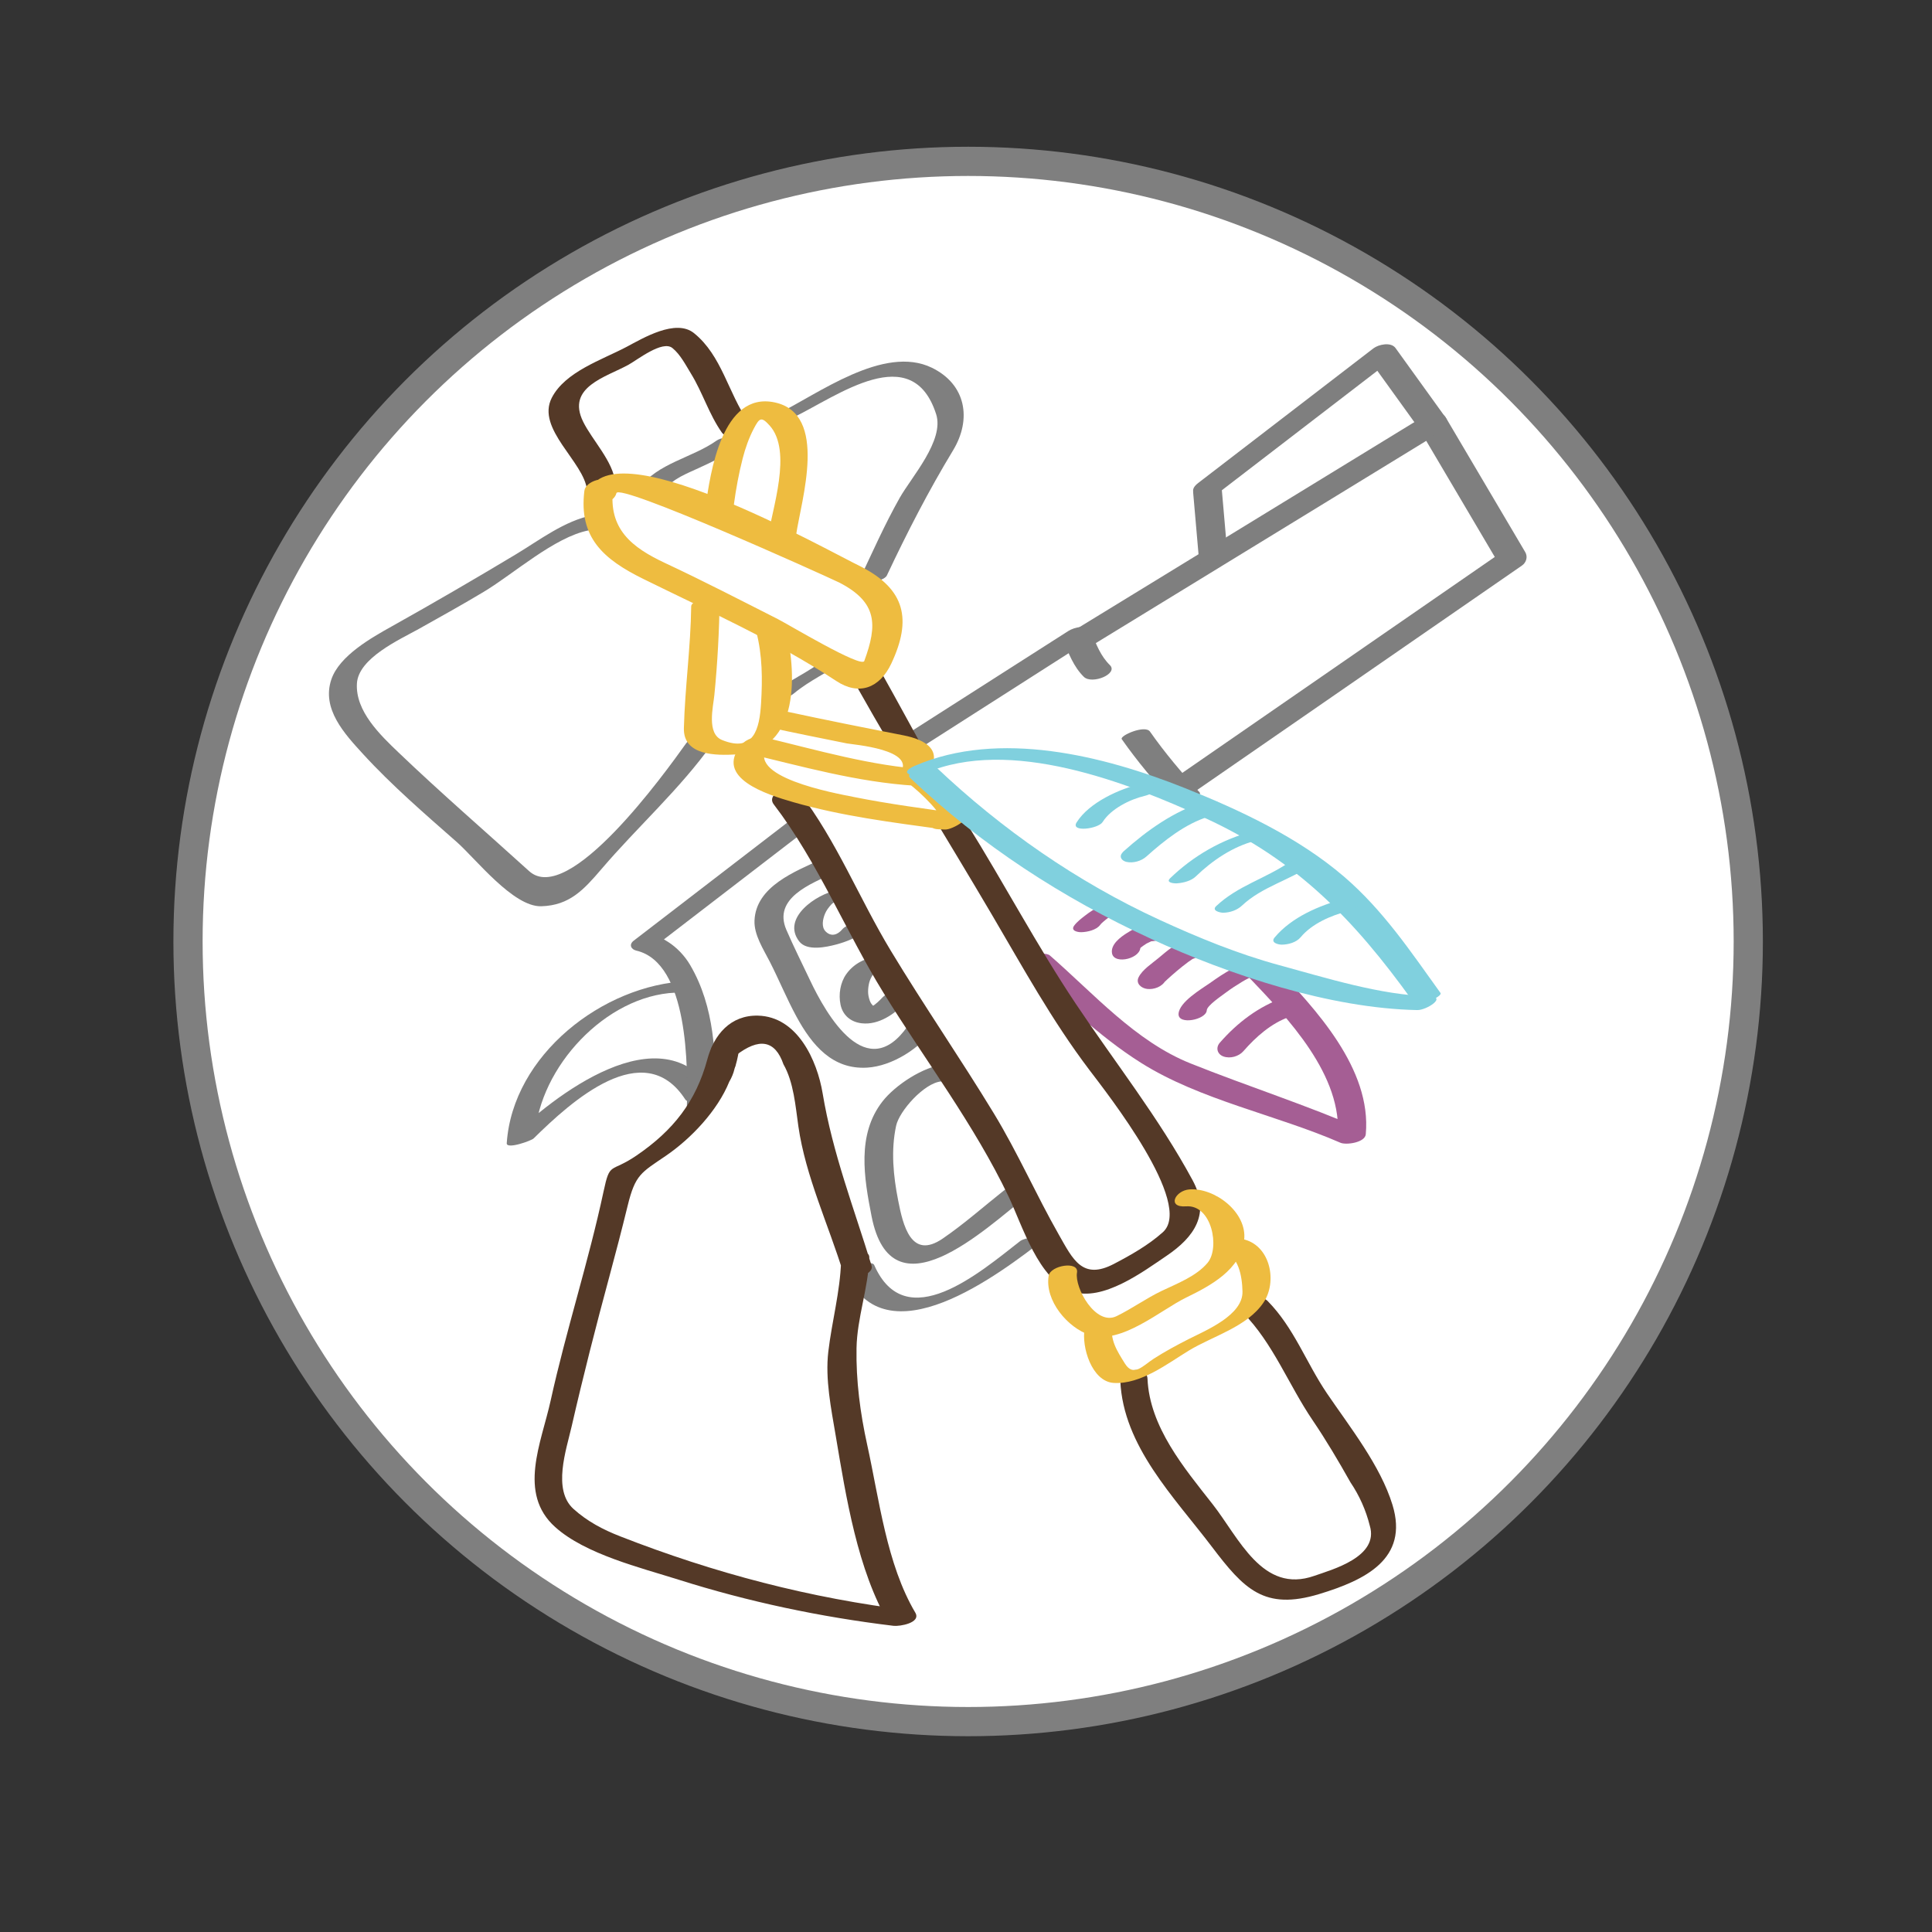 <?xml version="1.0" encoding="utf-8"?>
<!-- Generator: Adobe Illustrator 15.0.0, SVG Export Plug-In . SVG Version: 6.00 Build 0)  -->
<!DOCTYPE svg PUBLIC "-//W3C//DTD SVG 1.1//EN" "http://www.w3.org/Graphics/SVG/1.1/DTD/svg11.dtd">
<svg version="1.1" id="Layer_1" xmlns="http://www.w3.org/2000/svg" xmlns:xlink="http://www.w3.org/1999/xlink" x="0px" y="0px"
	 width="198.43px" height="198.43px" viewBox="0 0 198.43 198.43" enable-background="new 0 0 198.43 198.43" xml:space="preserve">
<rect x="0" y="0" width="198.43" height="198.43" fill="#333333" stroke="none"/>
<g>
	<circle fill="#FFFFFF" cx="98.994" cy="96.698" r="80.125"/>
	<circle fill="none" stroke="#7F7F7F" stroke-width="3" stroke-miterlimit="10" cx="99.435" cy="96.697" r="80.125"/>
	<g>
		<g>
			<g>
				<path fill="#A55E94" d="M105.148,99.248c3.943,3.432,7.604,7.118,12.049,9.917c6.092,3.834,13.887,5.332,20.473,8.203
					c0.584,0.256,2.527-0.01,2.605-0.869c0.615-6.727-5.15-12.871-9.451-17.379c-0.656-0.688-3.4,0.366-2.699,1.102
					c4.113,4.311,9.85,10.24,9.262,16.674c0.867-0.289,1.736-0.578,2.605-0.867c-5.809-2.533-11.848-4.457-17.727-6.812
					c-5.643-2.26-9.926-7.158-14.418-11.069C107.117,97.511,104.428,98.621,105.148,99.248L105.148,99.248z"/>
			</g>
		</g>
		<g>
			<g>
				<path fill="#A55E94" d="M113.121,93.054c-0.623,0.209-1.189,0.607-1.705,1.006c-0.377,0.292-0.801,0.617-1.086,1.002
					c-0.398,0.535,0.338,0.689,0.738,0.68c0.609-0.015,1.535-0.22,1.926-0.746c0.062-0.086,0.139-0.16,0.215-0.235
					c-0.16,0.157,0.104-0.089,0.111-0.095c0.09-0.079,0.182-0.154,0.275-0.229c0.16-0.131,0.328-0.254,0.496-0.373
					c0.314-0.222-0.188,0.105,0.115-0.069c0.295-0.169-0.275,0.1-0.006,0.01c0.256-0.086,1.27-0.608,0.814-1.008
					C114.545,92.581,113.621,92.888,113.121,93.054L113.121,93.054z"/>
			</g>
		</g>
		<g>
			<g>
				<path fill="#A55E94" d="M119.102,94.721c-1.215-0.052-2.32,0.46-3.328,1.089c-0.67,0.418-1.734,1.191-1.561,2.107
					c0.232,1.23,3.139,0.496,2.898-0.777c0.012,0.071-0.098,0.394-0.01,0.237c-0.143,0.257-0.016,0.036,0.047-0.029
					c0.24-0.25-0.215,0.164,0.086-0.075c0.133-0.107,0.277-0.201,0.42-0.295c0.363-0.238-0.242,0.121,0.143-0.087
					c0.117-0.063,0.238-0.118,0.357-0.173c0.385-0.175-0.293,0.084,0.084-0.036c0.17-0.042,0.145-0.042-0.08,0
					c0.16-0.015,0.127-0.019-0.102-0.01c0.682,0.029,1.545-0.203,1.895-0.854C120.279,95.206,119.67,94.746,119.102,94.721
					L119.102,94.721z"/>
			</g>
		</g>
		<g>
			<g>
				<path fill="#A55E94" d="M121.898,96.546c-1.107,0.289-2.066,1.144-2.924,1.862c-0.654,0.547-1.639,1.177-2.029,1.958
					c-0.326,0.65,0.285,1.137,0.879,1.205c0.695,0.082,1.559-0.227,1.889-0.883c-0.18,0.359-0.174,0.246-0.043,0.113
					c0.047-0.047,0.385-0.363,0.191-0.186c0.336-0.309,0.682-0.609,1.029-0.904c0.377-0.317,0.762-0.625,1.158-0.917
					c0.15-0.111,0.307-0.216,0.463-0.317c-0.146,0.085-0.152,0.091-0.021,0.017c0.301-0.163-0.33,0.085-0.064,0.016
					c0.561-0.146,1.371-0.674,1.186-1.371C123.422,96.439,122.461,96.4,121.898,96.546L121.898,96.546z"/>
			</g>
		</g>
		<g>
			<g>
				<path fill="#A55E94" d="M129.143,98.791c-1.795,0.016-3.457,1.174-4.867,2.17c-0.854,0.602-3.162,1.941-3.23,3.168
					c-0.064,1.191,2.846,0.604,2.898-0.363c0.027-0.484,1.461-1.443,1.971-1.828c0.527-0.398,1.09-0.758,1.658-1.102
					c0.205-0.123,0.416-0.244,0.631-0.348c0.441-0.213,0.34-0.059-0.188-0.053c0.656-0.006,1.514-0.213,1.912-0.792
					C130.314,99.082,129.604,98.787,129.143,98.791L129.143,98.791z"/>
			</g>
		</g>
		<g>
			<g>
				<path fill="#A55E94" d="M131.895,102.449c-2.605,0.902-4.811,2.582-6.613,4.648c-0.447,0.514-0.258,1.186,0.377,1.41
					c0.691,0.246,1.57,0,2.051-0.549c1.27-1.457,2.861-2.873,4.721-3.516c0.555-0.191,1.377-0.652,1.182-1.385
					C133.43,102.383,132.451,102.258,131.895,102.449L131.895,102.449z"/>
			</g>
		</g>
	</g>
	<g>
		<g>
			<g>
				<path fill="#7F7F7F" d="M97.007,109.322c-2.161,0.217-5.057,2.117-6.372,3.807c-2.649,3.398-1.896,7.834-1.12,11.781
					c2.054,10.461,11.622,1.373,15.989-2.09c1.332-1.055-1.559-1.211-2.352-0.582c-2.105,1.668-4.108,3.451-6.327,4.971
					c-3.271,2.238-4.087-1.414-4.578-3.92c-0.498-2.535-0.755-5.119-0.21-7.662c0.323-1.51,2.862-4.381,4.612-4.555
					C98.125,110.924,99.007,109.121,97.007,109.322L97.007,109.322z"/>
			</g>
		</g>
		<g>
			<g>
				<path fill="#7F7F7F" d="M70.621,100.771c-8.722,0.373-17.969,7.605-18.575,16.646c-0.044,0.66,2.515-0.248,2.762-0.492
					c3.84-3.783,11.313-10.584,15.572-4.008c0.471,0.727,3.14-0.404,2.898-0.777c-5.345-8.25-16.396,0.363-21.096,4.994
					c0.92-0.164,1.841-0.328,2.762-0.494c0.472-7.035,7.257-14.381,14.425-14.688C70.143,101.92,72.54,100.689,70.621,100.771
					L70.621,100.771z"/>
			</g>
		</g>
		<g>
			<g>
				<path fill="#7F7F7F" d="M115.213,75.918c1.594,2.273,3.381,4.394,5.252,6.443c0.506,0.556,3.203-0.477,2.727-0.998
					c-1.807-1.981-3.539-4.024-5.08-6.223C117.598,74.41,114.965,75.564,115.213,75.918L115.213,75.918z"/>
			</g>
		</g>
		<g>
			<g>
				<path fill="#7F7F7F" d="M80.879,84.472c-5.265,4.049-10.53,8.097-15.796,12.145c-0.509,0.392-0.279,0.889,0.272,1.018
					c5.398,1.257,5.29,12.17,5.192,16.038c-0.03,1.195,2.873,0.584,2.896-0.367c0.123-4.869-0.038-9.877-2.554-14.182
					c-0.55-0.94-1.361-1.805-2.282-2.389c-1.761-1.114-0.624-0.094-1.152,0.312c5.248-4.035,10.497-8.069,15.745-12.104
					C84.51,83.934,81.605,83.916,80.879,84.472L80.879,84.472z"/>
			</g>
		</g>
		<g>
			<g>
				<path fill="#7F7F7F" d="M93.966,77.178c5.876-3.754,11.752-7.507,17.627-11.26c-0.793-0.056-1.588-0.111-2.381-0.167
					c0.523,1.333,1.068,2.748,2.105,3.764c0.84,0.822,3.588-0.314,2.67-1.211c-0.934-0.915-1.408-2.13-1.877-3.33
					c-0.359-0.915-1.771-0.557-2.383-0.167c-5.875,3.754-11.751,7.507-17.627,11.26C90.443,77.126,92.899,77.86,93.966,77.178
					L93.966,77.178z"/>
			</g>
		</g>
		<g>
			<g>
				<path fill="#7F7F7F" d="M112.156,66.292c11.889-7.278,23.779-14.556,35.668-21.834c-0.662-0.09-1.322-0.18-1.984-0.27
					c2.723,4.611,5.445,9.223,8.168,13.834c0.113-0.463,0.229-0.925,0.342-1.388c-11.416,7.889-22.834,15.778-34.25,23.667
					c-1.615,1.116,0.719,2.313,1.959,1.457c11.416-7.889,22.832-15.778,34.25-23.667c0.461-0.319,0.625-0.905,0.342-1.388
					c-2.723-4.611-5.445-9.223-8.168-13.834c-0.357-0.606-1.457-0.592-1.982-0.27c-11.889,7.278-23.777,14.556-35.668,21.833
					C109.168,65.453,110.693,67.187,112.156,66.292L112.156,66.292z"/>
			</g>
		</g>
		<g>
			<g>
				<path fill="#7F7F7F" d="M122.545,50.585c0.207,2.378,0.414,4.756,0.621,7.135c0.09,1.028,1.943,0.469,2.391,0.194
					c7.514-4.601,15.029-9.201,22.545-13.802c0.4-0.245,0.701-0.77,0.393-1.198c-1.721-2.389-3.443-4.777-5.164-7.166
					c-0.471-0.652-1.748-0.373-2.273,0.031c-6,4.611-12.002,9.223-18.002,13.834c-1.562,1.201,0.822,1.979,1.881,1.167
					c6-4.611,12-9.223,18.002-13.834c-0.758,0.01-1.516,0.021-2.273,0.031c1.721,2.389,3.443,4.777,5.164,7.166
					c0.131-0.399,0.262-0.798,0.393-1.198c-7.514,4.601-15.029,9.202-22.545,13.803c0.797,0.064,1.592,0.13,2.389,0.194
					c-0.207-2.378-0.414-4.756-0.621-7.134C125.338,48.605,122.432,49.283,122.545,50.585z"/>
			</g>
		</g>
		<g>
			<g>
				<path fill="#7F7F7F" d="M84.413,88.237c-2.734,1.258-6.779,2.792-6.921,6.318c-0.06,1.463,0.933,2.967,1.568,4.213
					c0.951,1.863,1.736,3.794,2.737,5.636c1.611,2.965,3.718,5.459,7.256,5.25c2.584-0.152,5.458-2,6.908-4.074
					c0.84-1.203-2.11-1.086-2.734-0.193c-4.201,6.012-8.295-1.027-10.055-4.758c-0.806-1.708-1.665-3.405-2.41-5.137
					c-1.396-3.247,2.516-4.73,4.863-5.812C87.444,88.843,85.8,87.598,84.413,88.237L84.413,88.237z"/>
			</g>
		</g>
		<g>
			<g>
				<path fill="#7F7F7F" d="M85.919,91.451c-2.029,0.371-5.688,2.821-3.838,5.234c0.792,1.032,2.796,0.59,3.817,0.318
					c1.094-0.292,2.491-0.832,3.247-1.727c0.419-0.495-0.363-0.559-0.7-0.536c-0.594,0.038-1.524,0.222-1.935,0.708
					c-0.489,0.579-1.141,0.785-1.706,0.225c-0.474-0.469-0.292-1.288-0.075-1.816c0.144-0.351,0.374-0.649,0.624-0.93
					c0.32-0.359,0.85-0.465,0.05-0.318c0.494-0.09,1.454-0.289,1.69-0.822C87.32,91.277,86.092,91.418,85.919,91.451L85.919,91.451z
					"/>
			</g>
		</g>
		<g>
			<g>
				<path fill="#7F7F7F" d="M90.881,98.166c-1.554,0.032-3.05,0.589-3.969,1.893c-0.619,0.879-0.797,2.074-0.586,3.113
					c0.228,1.123,1.069,1.803,2.181,1.928c1.734,0.197,3.361-0.941,4.492-2.131c0.42-0.439,0.342-0.945-0.293-1.094
					c-0.649-0.15-1.577,0.055-2.049,0.549c-0.367,0.387-0.706,0.715-1.132,0.977c0.138-0.064,0.135-0.062-0.008,0.004
					c-0.35,0.168,0.31-0.08-0.034,0.016c0.48-0.133-0.171-0.031,0.297-0.033c-0.291,0.002,0.27,0.061-0.002-0.006
					c0.334,0.082-0.206-0.156-0.018-0.01c-0.104-0.08-0.19-0.186-0.271-0.289c-0.118-0.156-0.221-0.461-0.285-0.777
					c-0.114-0.566,0.005-1.346,0.216-1.789c0.188-0.393,0.253-0.447,0.481-0.65c-0.131,0.095-0.138,0.102-0.02,0.02
					c0.284-0.194-0.281,0.121,0.038-0.022c-0.365,0.163-0.07,0.026,0.033,0.002c-0.498,0.121,0.219,0.021-0.179,0.029
					c0.668-0.015,1.518-0.199,1.908-0.81C92.048,98.516,91.378,98.156,90.881,98.166L90.881,98.166z"/>
			</g>
		</g>
		<g>
			<g>
				<path fill="#7F7F7F" d="M86.889,130.707c4.02,9.129,15.748,0.168,20.501-3.533c0.545-0.424-2.088-0.115-2.605,0.287
					c-4.127,3.215-11.759,9.828-14.998,2.469C89.511,129.303,86.707,130.291,86.889,130.707L86.889,130.707z"/>
			</g>
		</g>
	</g>
	<g>
		<g>
			<g>
				<path fill="#7F7F7F" d="M60.866,52.919c-2.88,0.556-5.451,2.557-7.916,4.036c-4.203,2.522-8.421,4.979-12.697,7.37
					c-2.07,1.157-5.392,3.013-6.219,5.451c-1.03,3.034,1.353,5.592,3.273,7.689c2.911,3.18,6.363,6.166,9.599,9.01
					c1.958,1.722,5.804,6.687,8.687,6.604c2.899-0.084,4.356-1.685,6.196-3.836c3.745-4.382,8.02-8.169,11.386-12.882
					c0.754-1.056-2.159-0.781-2.691-0.035c-2.201,3.082-12.079,16.827-16.141,13.142c-4.473-4.058-9.032-7.996-13.399-12.172
					c-1.896-1.813-4.456-4.255-4.285-7.102c0.156-2.615,4.408-4.51,6.385-5.614c2.239-1.253,4.461-2.488,6.664-3.81
					c3.029-1.817,7.254-5.621,10.751-6.296C61.796,54.216,62.862,52.534,60.866,52.919L60.866,52.919z"/>
			</g>
		</g>
		<g>
			<g>
				<path fill="#7F7F7F" d="M81.492,42.869c4.559-2.216,12.195-7.994,14.656-0.331c0.868,2.706-2.544,6.465-3.753,8.614
					c-1.542,2.739-2.821,5.63-4.161,8.471c-0.195,0.415,2.513,0.204,2.855-0.521c2.083-4.418,4.266-8.668,6.796-12.846
					c1.948-3.215,1.325-6.784-2.175-8.486c-4.954-2.41-11.755,2.75-15.879,4.755C78.111,43.361,80.83,43.191,81.492,42.869
					L81.492,42.869z"/>
			</g>
		</g>
		<g>
			<g>
				<path fill="#7F7F7F" d="M68.345,50.233c0.774-1.079,2.247-1.612,3.407-2.156c1.244-0.583,2.52-1.143,3.644-1.94
					c1.602-1.137-0.884-1.533-1.803-0.88c-2.492,1.769-6.09,2.311-7.949,4.903C64.864,51.248,67.789,51.009,68.345,50.233
					L68.345,50.233z"/>
			</g>
		</g>
		<g>
			<g>
				<path fill="#7F7F7F" d="M81.545,71.216c1.566-1.301,3.43-2.135,5.095-3.293c0.551-0.383-0.491-0.396-0.658-0.378
					c-0.674,0.075-1.385,0.277-1.945,0.667c-1.67,1.16-3.521,1.986-5.095,3.293c-0.501,0.416,0.448,0.401,0.658,0.378
					C80.234,71.813,81.041,71.635,81.545,71.216L81.545,71.216z"/>
			</g>
		</g>
	</g>
	<g>
		<g>
			<path fill="#543927" d="M89.52,130c-1.821-5.941-4.007-11.561-5.029-17.703c-0.564-3.395-2.601-7.889-6.646-7.984
				c-2.822-0.064-4.519,1.961-5.193,4.475c-1.168,4.35-3.503,7.316-7.286,9.898c-2.699,1.84-2.707,0.555-3.377,3.689
				c-1.544,7.217-3.842,14.252-5.43,21.459c-0.962,4.371-3.409,9.529,0.461,13.006c3.11,2.795,8.777,4.172,12.646,5.396
				c7.224,2.287,14.589,3.84,22.109,4.748c0.619,0.074,2.857-0.297,2.232-1.355c-2.952-4.992-3.699-11.615-4.938-17.227
				c-0.718-3.254-1.159-6.605-1.098-9.943c0.057-3.121,1.21-6.143,1.312-9.283c0.038-1.201-2.867-0.598-2.898,0.363
				c-0.102,3.146-0.943,6.166-1.312,9.283c-0.334,2.836,0.296,5.881,0.764,8.658c1.054,6.246,2.232,13.793,5.479,19.283
				c0.744-0.451,1.488-0.902,2.232-1.354c-10.329-1.248-20.169-3.83-29.854-7.617c-1.771-0.693-3.359-1.525-4.786-2.807
				c-2.189-1.967-0.749-6.072-0.198-8.477c1.183-5.166,2.495-10.295,3.879-15.412c0.653-2.414,1.281-4.832,1.876-7.262
				c0.783-3.203,1.373-3.387,3.922-5.125c2.602-1.775,5.319-4.654,6.513-7.611c0.492-0.826,0.708-1.719,0.649-2.676
				c2.423-1.887,4.062-1.59,4.916,0.887c1.058,1.852,1.235,4.305,1.532,6.369c0.736,5.133,3.104,10.135,4.624,15.098
				C86.934,131.795,89.823,130.99,89.52,130L89.52,130z"/>
			<path fill="#543927" d="M75.551,109.443c0.131-0.699,0.262-1.396,0.393-2.096c-0.966,0.121-1.933,0.242-2.898,0.363
				c-0.053,0.715-0.191,1.408-0.393,2.096c-0.187,0.641,0.905,0.664,1.251,0.621C74.473,110.355,75.367,110.074,75.551,109.443
				c0.2-0.688,0.339-1.381,0.393-2.096c0.088-1.195-2.721-0.584-2.898,0.363c-0.131,0.699-0.262,1.396-0.393,2.096
				C72.444,110.922,75.366,110.432,75.551,109.443z"/>
		</g>
	</g>
	<g>
		<g>
			<path fill="#543927" d="M79.47,82.615c4.562,5.964,7.348,13.005,11.28,19.366c4.276,6.918,9.318,13.539,12.83,20.896
				c1.424,2.98,3.074,8.586,6.541,9.771c3.137,1.074,7.301-2.051,9.686-3.662c2.855-1.93,4.541-4.322,2.684-7.762
				c-3.461-6.41-7.977-12.104-12.01-18.145c-3.975-5.948-7.367-12.382-11.158-18.459c-3.102-4.971-5.78-10.167-8.648-15.27
				c-0.617-1.097-3.353-0.044-2.625,1.252c4.437,7.891,9.208,15.495,13.789,23.285c3.227,5.485,6.184,10.897,10.037,15.989
				c1.85,2.443,10.791,13.787,7.555,16.682c-1.482,1.326-3.283,2.344-5.033,3.258c-3.23,1.684-4.205-0.471-5.645-3
				c-2.346-4.117-4.211-8.408-6.688-12.48c-3.42-5.623-7.162-11.043-10.566-16.677c-3.266-5.403-5.54-11.242-9.403-16.296
				C81.318,80.347,78.587,81.458,79.47,82.615L79.47,82.615z"/>
		</g>
	</g>
	<g>
		<g>
			<path fill="#543927" d="M115.064,141.828c0.297,6.711,5.543,11.947,9.391,17.018c3.305,4.354,5.373,6.594,11.043,4.873
				c4.703-1.428,9.219-3.604,7.521-9.154c-1.236-4.043-4.387-8.004-6.727-11.451c-2.148-3.166-3.369-6.717-6.098-9.494
				c-0.869-0.883-3.48,0.24-2.525,1.211c3.104,3.158,4.68,7.404,7.145,11.035c1.398,2.061,2.66,4.201,3.881,6.369
				c0.93,1.381,1.594,2.869,1.992,4.465c0.98,3.205-3.877,4.508-5.691,5.148c-5.344,1.887-7.744-3.908-10.459-7.365
				c-2.924-3.723-6.461-7.926-6.68-12.869C117.795,140.17,115.012,140.613,115.064,141.828L115.064,141.828z"/>
		</g>
	</g>
	<g>
		<g>
			<path fill="#543927" d="M63.192,49.559c-0.218-2.179-2.361-4.342-3.3-6.25c-1.756-3.574,2.359-4.576,4.666-5.851
				c0.918-0.507,3.477-2.54,4.502-1.714c0.813,0.654,1.374,1.76,1.91,2.631c1.204,1.958,1.854,4.187,3.18,6.065
				c0.588,0.834,3.392-0.152,2.686-1.152c-2.033-2.882-2.689-6.765-5.561-9.076c-1.875-1.508-5.248,0.528-6.92,1.413
				c-2.52,1.334-6.303,2.542-7.684,5.233c-1.64,3.197,3.334,6.583,3.622,9.478C60.394,51.344,63.305,50.698,63.192,49.559
				L63.192,49.559z"/>
		</g>
	</g>
	<g>
		<g>
			<g>
				<path fill="#EEBC40" d="M88.486,58.225c-3.611-1.729-26.499-14.759-28.129-7.311c0.939-0.252,1.879-0.504,2.818-0.755
					c-0.112-0.168-0.225-0.336-0.337-0.505c-0.594-0.89-2.694-0.251-2.818,0.755c-0.594,4.817,1.976,7.042,6.057,9.054
					c6.697,3.3,13.578,6.364,19.824,10.485c2.312,1.525,4.445,0.743,5.642-1.797C93.68,63.613,92.959,60.539,88.486,58.225
					c-1.052-0.545-3.659,0.898-2.271,1.615c3.899,2.018,3.922,4.323,2.553,8.048c-0.281,0.764-7.822-3.769-8.891-4.31
					c-3.831-1.94-7.637-3.912-11.528-5.731c-3.468-1.622-5.894-3.511-5.377-7.699c-0.939,0.252-1.879,0.504-2.818,0.755
					c0.112,0.168,0.225,0.336,0.337,0.505c0.629,0.943,2.608,0.203,2.818-0.755c0.236-1.078,20.82,8.189,22.906,9.187
					C87.277,60.349,89.88,58.892,88.486,58.225z"/>
			</g>
		</g>
		<g>
			<g>
				<path fill="#EEBC40" d="M75.38,51.778c0.215-1.583,0.501-3.15,0.899-4.698c0.274-1.063,0.64-2.105,1.151-3.078
					c0.573-1.089,0.771-1.232,1.611-0.303c2.382,2.636,0.246,8.588-0.205,11.643c-0.171,1.153,2.775,0.63,2.922-0.365
					c0.542-3.666,3.347-12.441-2.169-13.642c-5.443-1.185-6.654,7.285-7.132,10.809C72.3,53.305,75.247,52.772,75.38,51.778
					L75.38,51.778z"/>
			</g>
		</g>
		<g>
			<g>
				<path fill="#EEBC40" d="M70.991,62.285c-0.052,4.179-0.643,8.329-0.751,12.497c-0.074,2.855,3.336,2.818,5.375,2.704
					c6.652-0.375,6.233-8.569,4.988-13.377c-0.154-0.593-3.08,0.179-2.924,0.783c0.626,2.414,0.637,4.855,0.488,7.331
					c-0.159,2.669-0.758,5.095-4.005,3.783c-1.609-0.649-0.914-3.393-0.792-4.625c0.324-3.268,0.503-6.598,0.544-9.88
					C73.919,61.107,71.001,61.489,70.991,62.285L70.991,62.285z"/>
			</g>
		</g>
	</g>
	<g>
		<g>
			<g>
				<path fill="#EEBC40" d="M107.707,131.025c-0.428,2.541,1.951,5.359,4.236,6.094c3.195,1.025,7.277-2.584,9.877-3.846
					c2.496-1.213,5.602-2.865,5.963-5.906c0.34-2.871-3.043-5.396-5.609-5.207c-1.482,0.109-2.359,1.887-0.359,1.74
					c2.66-0.197,3.492,4.262,2.217,5.795c-1.148,1.381-3.137,2.135-4.717,2.889c-1.604,0.768-3.041,1.816-4.639,2.596
					c-2.135,1.039-4.326-2.906-4.061-4.48C110.822,129.477,107.889,129.959,107.707,131.025L107.707,131.025z"/>
			</g>
		</g>
		<g>
			<g>
				<path fill="#EEBC40" d="M111.402,136.461c-0.344,1.854,0.727,5.438,2.988,5.576c2.766,0.168,5.518-1.986,7.707-3.32
					c2.463-1.5,5.986-2.426,7.68-4.945c1.416-2.109,0.717-5.715-1.92-6.453c-0.648-0.182-3.186,0.867-2.391,1.09
					c1.771,0.496,2.109,2.682,2.146,4.238c0.061,2.434-3.76,3.99-5.512,4.879c-1.236,0.629-2.43,1.271-3.6,2.021
					c-1.092,0.701-2.072,1.934-2.963,0.5c-0.818-1.316-1.588-2.467-1.283-4.113C114.369,135.316,111.527,135.785,111.402,136.461
					L111.402,136.461z"/>
			</g>
		</g>
	</g>
	<g>
		<g>
			<path fill="#FFFFFF" d="M79.736,73.863c4.57,1,12.926,2.623,12.926,2.623c1.607-0.172,2.453,1.962,1.184,2.985
				c1.946-0.086,5.33,4.607,3.13,4.863l0.687,0.028c-3.516-0.5-20.92-2.333-21.097-6.666l0.965-1.167
				c4.923,1.167,12.482,3.167,17.054,3.333"/>
			<g>
				<path fill="#EEBC40" d="M78.801,74.667c2.721,0.589,5.448,1.141,8.177,1.687c0.603,0.121,7.248,0.617,5.459,3.101
					c-0.3,0.415,0.05,0.755,0.474,0.821c0.666,0.104,3.883,3.312,3.473,3.463c-0.984,0.365-1.296,1.379-0.005,1.433
					c0.229,0.01,0.458,0.019,0.687,0.028c0.771,0.032,3.214-1.408,1.531-1.64c-3.646-0.502-7.284-0.979-10.895-1.702
					c-1.985-0.398-11.424-2.092-8.764-5.31c-0.78,0.263-1.562,0.524-2.343,0.786c5.729,1.373,11.486,3.004,17.392,3.365
					c1.121,0.068,3.242-1.546,1.193-1.672c-5.662-0.347-11.224-1.985-16.716-3.301c-0.778-0.187-1.838,0.175-2.343,0.786
					c-2.786,3.369,2.593,5.081,5.335,5.87c4.994,1.438,10.137,2.078,15.271,2.784c0.511-0.546,1.021-1.093,1.531-1.64
					c-0.229-0.01-0.458-0.019-0.687-0.028c-0.002,0.478-0.003,0.955-0.005,1.433c3.818-1.413-0.246-5.865-2.787-6.264
					c0.158,0.273,0.315,0.548,0.474,0.821c1.764-2.446-0.256-3.532-2.459-3.963c-4.048-0.791-8.094-1.596-12.124-2.467
					C79.739,72.858,77.093,74.297,78.801,74.667L78.801,74.667z"/>
			</g>
		</g>
	</g>
	<g>
		<g>
			<g>
				<g>
					<path fill="#80D0DE" d="M95.01,79.414c8.71-3.75,20.718,0.917,28.781,4.614c9.408,4.315,15.312,10.463,21.254,18.724
						c0.545,0.756,3.18-0.387,2.898-0.777c-3.066-4.262-5.898-8.507-9.92-11.954c-4.691-4.019-10.65-6.813-16.342-9.086
						c-8.338-3.328-19.064-6.009-27.703-2.289C92.095,79.457,93.875,79.903,95.01,79.414L95.01,79.414z"/>
				</g>
			</g>
			<g>
				<g>
					<path fill="#80D0DE" d="M93.474,79.896c7.284,6.905,15.67,12.349,24.774,16.541c8.08,3.721,18.369,7.129,27.32,7.305
						c0.945,0.02,3.135-1.387,1.186-1.426c-4.908-0.096-10.617-1.895-15.383-3.192c-4.238-1.153-8.322-2.829-12.305-4.662
						c-8.418-3.877-16.166-9.266-22.883-15.633C95.532,78.212,92.835,79.291,93.474,79.896L93.474,79.896z"/>
				</g>
			</g>
		</g>
		<g>
			<g>
				<path fill="#80D0DE" d="M117.244,80.487c-2.266,0.532-5.383,1.931-6.668,3.979c-0.658,1.048,2.225,0.673,2.672-0.039
					c0.852-1.357,2.811-2.331,4.332-2.688c0.352-0.083,1.428-0.466,1.281-1.015C118.709,80.163,117.598,80.404,117.244,80.487
					L117.244,80.487z"/>
			</g>
		</g>
		<g>
			<g>
				<path fill="#80D0DE" d="M123.707,82.347c-3.129,0.961-5.893,2.932-8.305,5.092c0.842,0.106,1.684,0.212,2.525,0.318
					c0.002-0.004,0.004-0.007,0.006-0.01c0.404-0.577-0.342-0.89-0.801-0.907c-0.674-0.026-1.506,0.23-1.908,0.806
					c-0.002,0.003-0.004,0.006-0.008,0.009c-0.295,0.42,0.068,0.773,0.477,0.867c0.688,0.156,1.525-0.082,2.049-0.55
					c1.836-1.644,3.986-3.36,6.375-4.094c0.43-0.133,1.412-0.521,1.244-1.154C125.197,82.113,124.137,82.215,123.707,82.347
					L123.707,82.347z"/>
			</g>
		</g>
		<g>
			<g>
				<path fill="#80D0DE" d="M122.811,90.021c1.719-1.66,3.812-3.075,6.146-3.676c0.266-0.067,1.445-0.404,1.32-0.871
					c-0.125-0.469-1.312-0.162-1.578-0.094c-3.197,0.821-6.152,2.533-8.521,4.824c-0.482,0.468,0.422,0.54,0.697,0.521
					C121.518,90.681,122.332,90.484,122.811,90.021L122.811,90.021z"/>
			</g>
		</g>
		<g>
			<g>
				<path fill="#80D0DE" d="M127.576,92.997c2.018-1.903,4.877-2.598,7.141-4.149c0.494-0.34,0.324-0.776-0.227-0.85
					c-0.707-0.093-1.471,0.153-2.051,0.549c-2.455,1.684-5.314,2.426-7.527,4.515c-0.518,0.488,0.441,0.689,0.74,0.682
					C126.355,93.726,127.064,93.48,127.576,92.997L127.576,92.997z"/>
			</g>
		</g>
		<g>
			<g>
				<path fill="#80D0DE" d="M133.582,96.265c1.174-1.408,3.098-2.224,4.834-2.683c0.355-0.094,1.428-0.464,1.277-1.024
					s-1.262-0.342-1.619-0.247c-2.574,0.681-5.422,1.891-7.166,3.981c-0.443,0.532,0.375,0.735,0.752,0.731
					C132.318,97.017,133.145,96.79,133.582,96.265L133.582,96.265z"/>
			</g>
		</g>
	</g>
</g>
</svg>
